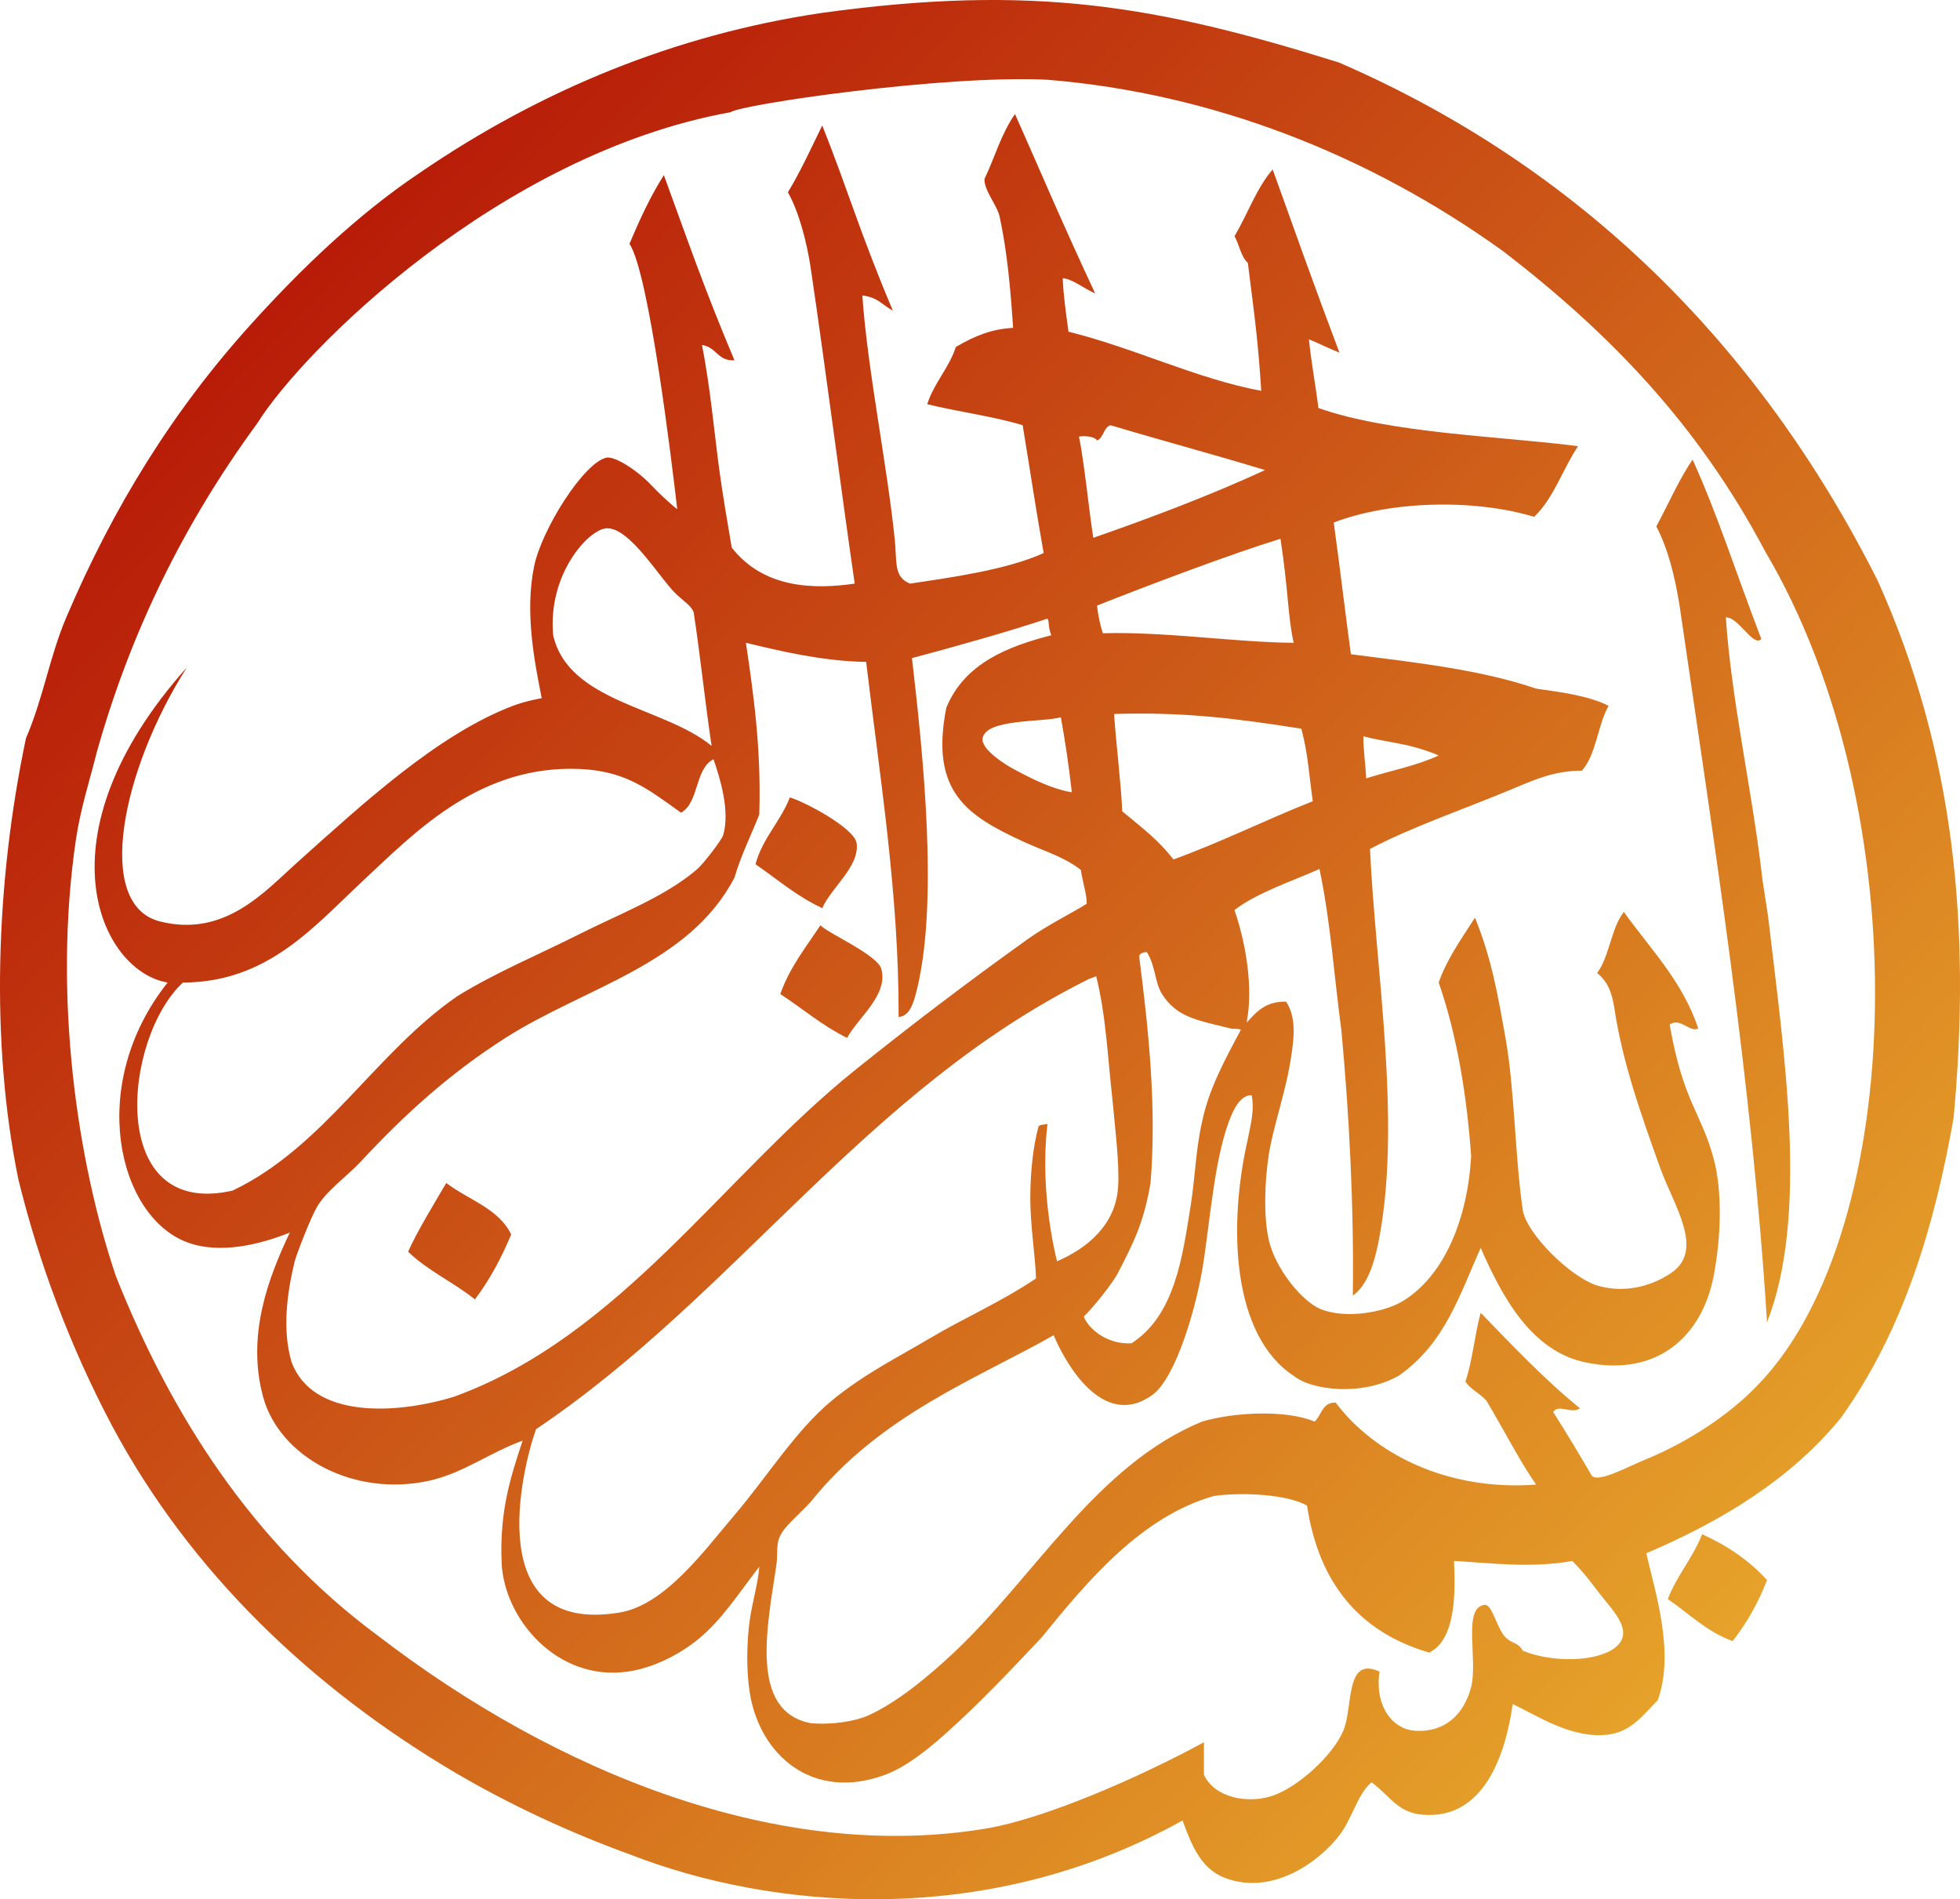 <?xml version="1.0" encoding="UTF-8" standalone="no"?>
<!-- Generator: Adobe Illustrator 13.0.0, SVG Export Plug-In  -->

<svg
   xmlns:dc="http://purl.org/dc/elements/1.1/"
   xmlns:cc="http://creativecommons.org/ns#"
   xmlns:rdf="http://www.w3.org/1999/02/22-rdf-syntax-ns#"
   xmlns:svg="http://www.w3.org/2000/svg"
   xmlns="http://www.w3.org/2000/svg"
   xmlns:xlink="http://www.w3.org/1999/xlink"
   xmlns:sodipodi="http://sodipodi.sourceforge.net/DTD/sodipodi-0.dtd"
   xmlns:inkscape="http://www.inkscape.org/namespaces/inkscape"
   version="1.1"
   x="0px"
   y="0px"
   width="246.465"
   height="238.808"
   viewBox="-0.251 -0.25 246.465 238.808"
   xml:space="preserve"
   id="svg2"
   sodipodi:version="0.32"
   inkscape:version="0.92.3 (2405546, 2018-03-11)"
   sodipodi:docname="bismillah-khalid.svg"
   inkscape:output_extension="org.inkscape.output.svg.inkscape"><sodipodi:namedview
   inkscape:window-height="1017"
   inkscape:window-width="1920"
   inkscape:pageshadow="2"
   inkscape:pageopacity="0.0"
   guidetolerance="10.0"
   gridtolerance="10.0"
   objecttolerance="10.0"
   borderopacity="1.0"
   bordercolor="#666666"
   pagecolor="#ffffff"
   id="base"
   showgrid="false"
   inkscape:zoom="1.4554615"
   inkscape:cx="175.19365"
   inkscape:cy="132.03139"
   inkscape:window-x="-8"
   inkscape:window-y="-8"
   inkscape:current-layer="svg2"
   fit-margin-top="0"
   fit-margin-left="0"
   fit-margin-right="0"
   fit-margin-bottom="0"
   inkscape:window-maximized="1" />
<defs
   id="defs4"><linearGradient
   inkscape:collect="always"
   id="linearGradient1400"><stop
     style="stop-color:#ae0001;stop-opacity:1"
     offset="0"
     id="stop1396" /><stop
     style="stop-color:#eeba30;stop-opacity:1"
     offset="1"
     id="stop1398" /></linearGradient><inkscape:perspective
   sodipodi:type="inkscape:persp3d"
   inkscape:vp_x="0 : 120 : 1"
   inkscape:vp_y="0 : 1000 : 0"
   inkscape:vp_z="247 : 120 : 1"
   inkscape:persp3d-origin="123.5 : 80.000001 : 1"
   id="perspective43" />
<linearGradient
   inkscape:collect="always"
   xlink:href="#linearGradient1400"
   id="linearGradient1402"
   x1="0.093"
   y1="0.307"
   x2="246.406"
   y2="239.406"
   gradientUnits="userSpaceOnUse"
   spreadMethod="repeat"
   gradientTransform="translate(-0.255,-0.463)" /></defs>
















<path
   id="path8"
   d="m 78.668,209.935 c -8.88,1.26 -15.54,-6.66 -15.84,-13.681 -0.279,-6.569 1.15,-10.85 2.641,-15.36 -4.23,1.541 -7.5,4.102 -11.761,5.041 -9.529,2.101 -18.84,-3.021 -20.88,-10.561 -2.08,-7.689 0.62,-14.852 3.36,-20.641 -3.5,1.4 -8.71,2.82 -12.96,1.199 -8.67,-3.299 -12.61,-19.789 -2.4,-32.64 -8.46,-1.409 -16.54,-18.38 2.4,-39.6 -8.15,12.81 -11.68,29.83 -3.36,31.92 8.16,2.05 13.181,-3.78 17.28,-7.44 8.02,-7.17 17.58,-16.07 27.12,-19.68 1.66,-0.6 2.35,-0.69 3.6,-0.96 -0.92,-4.62 -2.14,-10.78 -0.96,-16.56 0.95,-4.66 6.28,-13.1 9.12,-13.68 0.94,-0.19 3.608,1.375 5.521,3.36 1.011,1.049 2.114,2.141 3.359,3.12 -0.69,-5.978 -3.54,-29.66 -6,-33.36 1.271,-3.05 2.641,-6 4.32,-8.64 2.893,7.91 5.077,14.287 8.879,23.28 -2.129,0.13 -2.227,-1.651 -4.08,-1.92 1.073,5.509 1.56,11.21 2.16,15.6 0.48,3.525 0.99,6.386 1.574,9.87 4.054,5.194 10.461,5.264 15.466,4.53 -1.84,-12.64 -3.601,-26.61 -5.521,-39.6 -0.5,-3.39 -1.529,-7.23 -2.88,-9.6 1.601,-2.64 2.92,-5.56 4.319,-8.4 3.208,8.024 4.661,13.301 8.881,23.28 -1.477,-0.809 -1.752,-1.603 -3.841,-1.92 0.649,9.38 3.101,21.14 4.08,30.72 0.29,2.84 -0.16,4.69 1.92,5.52 5.149,-0.77 12.181,-1.74 16.801,-3.84 -1.021,-5.75 -1.427,-8.678 -2.641,-16.08 -3.75,-1.13 -8.184,-1.697 -12,-2.64 0.88,-2.72 2.71,-4.49 3.601,-7.2 2.554,-1.497 4.639,-2.257 7.199,-2.4 -0.323,-4.824 -0.729,-9.47 -1.68,-13.92 -0.341,-1.57 -1.971,-3.3 -1.921,-4.8 1.279,-2.655 2.123,-5.755 3.841,-8.16 3.946,8.898 5.722,13.203 10.08,22.56 -1.771,-0.839 -2.856,-1.811 -4.08,-1.92 0.067,2.09 0.449,4.65 0.72,6.72 8.33,2.07 16.141,5.93 24.24,7.44 -0.385,-6.033 -0.73,-8.557 -1.681,-16.08 -0.88,-0.8 -1.069,-2.29 -1.68,-3.36 1.64,-2.76 2.76,-6.04 4.8,-8.4 2.729,7.6 5.318,14.903 8.399,23.04 -1.441,-0.575 -2.789,-1.262 -3.84,-1.68 0.317,3.116 0.837,5.753 1.199,8.64 9.07,3.21 23.091,3.55 32.641,4.8 -1.93,2.87 -3.05,6.55 -5.521,8.88 -7.72,-2.32 -18.21,-1.97 -25.199,0.72 0.759,5.501 1.512,11.857 2.159,16.56 8.16,1.04 16.439,1.96 23.28,4.32 3.29,0.47 6.62,0.9 9.12,2.16 -1.381,2.46 -1.54,6.14 -3.36,8.16 -3.311,0 -5.71,1.03 -8.399,2.16 -6,2.53 -12.899,4.86 -18.239,7.68 0.67,14.891 3.939,33.939 1.199,48.72 -0.46,2.479 -1.271,6.011 -3.359,7.44 0.149,-11.342 -0.46,-22.801 -1.439,-33.36 -0.917,-6.768 -1.346,-13.596 -2.755,-20.281 -3.479,1.56 -7.836,2.971 -10.686,5.161 1.3,3.81 2.26,8.91 1.68,13.2 -0.1,0.479 -0.114,0.653 -0.116,0.935 1.354,-1.549 2.484,-2.645 4.917,-2.616 1.46,2.119 0.93,5.25 0.479,7.921 -0.61,3.6 -2.141,8.079 -2.641,11.278 -0.521,3.371 -0.689,7.791 0,10.801 0.819,3.561 4.149,7.681 6.479,8.641 3.189,1.32 8.05,0.41 10.319,-0.96 5.301,-3.2 8.2,-10.42 8.641,-18.239 -0.513,-7.277 -1.702,-15.02 -4.08,-21.841 1.014,-2.89 2.655,-5.193 4.561,-8.16 2.063,5.07 2.84,9.521 3.84,15.12 1.141,6.381 1.19,14.86 2.16,21.6 0.431,2.99 6.141,8.67 9.601,9.602 3.819,1.029 7.21,-0.352 9.12,-1.682 4.17,-2.898 0.3,-8.389 -1.439,-13.198 -2.382,-6.654 -4.766,-13.289 -5.789,-20.283 -0.288,-1.705 -0.771,-3.103 -2.132,-4.196 1.57,-2.11 1.74,-5.621 3.36,-7.681 3.34,4.66 7.34,8.66 9.359,14.64 -1,0.61 -2.261,-1.43 -3.601,-0.479 1.721,9.777 3.91,10.909 5.521,16.8 1.12,4.12 0.971,9.89 0,14.88 -1.47,7.51 -7.061,12.67 -16.08,10.801 -6.899,-1.431 -10.54,-8.351 -13.199,-14.399 -2.684,5.957 -4.471,11.996 -10.322,16.081 -4.542,2.549 -10.837,1.883 -13.201,0 -7.761,-5.101 -8.271,-18.81 -5.761,-29.761 0.466,-2.295 0.828,-3.823 0.481,-5.52 -1.42,-0.061 -2.351,1.891 -2.88,3.359 -1.729,4.779 -2.25,11.301 -3.12,17.279 -0.859,5.92 -3.529,14.91 -6.479,17.041 -6.359,4.6 -11.174,-4.495 -12.416,-7.505 -9.391,5.371 -21.748,9.942 -30.544,20.946 -1.279,1.409 -2.88,2.729 -3.601,3.84 -0.89,1.37 -0.479,2.46 -0.72,4.08 -1.12,7.66 -3.49,18.41 4.319,19.92 2.721,0.24 5.62,-0.26 7.2,-0.96 3.64,-1.62 7.62,-4.939 10.8,-7.92 10.21,-9.591 17.931,-23.58 31.2,-29.04 3.8,-1.142 10.46,-1.562 14.159,0 0.881,-0.801 0.939,-2.42 2.641,-2.399 4.801,6.399 13.968,11.16 25.218,10.319 -1.986,-2.802 -4.035,-6.842 -6.258,-10.562 -1.12,-1.167 -1.979,-1.379 -2.64,-2.398 0.899,-2.62 1.159,-5.88 1.92,-8.641 3.977,4.105 8.209,8.553 12.481,12 -1,0.801 -2.71,-0.609 -3.36,0.479 2.047,3.222 3.401,5.527 4.801,7.921 0.659,1.127 4.59,-1.051 6.72,-1.921 5.561,-2.26 10.86,-5.819 14.4,-9.601 18.462,-19.339 20.059,-71.939 0.72,-104.64 -8.439,-15.95 -19.55,-27.41 -32.88,-37.68 -16.953,-12.209 -36.663,-19.905 -57.361,-21.6 -12.971,-0.65 -38.641,3.12 -39.841,4.08 -29.02,5.24 -53.72,29.84 -59.52,39.12 -9.239,12.606 -15.918,26.224 -20.16,41.28 -0.94,3.73 -2.07,7.19 -2.64,11.04 -2.92,19.71 0.17,40.62 5.04,54.96 6.89,17.3 17.109,33.46 32.88,45.12 22.515,17.315 50.736,28.709 76.801,24.24 7.185,-1.269 18.777,-6.261 27.121,-10.801 0,1.359 0,2.721 0,4.08 1.28,2.851 5.439,3.721 8.641,2.641 3.149,-1.07 7.521,-4.98 8.88,-8.16 1.261,-2.939 0.189,-9.48 4.561,-7.439 -0.63,4.069 1.431,7.271 4.561,7.439 3.58,0.189 6.039,-1.964 6.96,-5.521 0.866,-3.457 -1.113,-9.976 1.681,-10.318 0.979,-0.12 1.529,2.97 2.64,4.08 0.851,0.85 1.61,0.63 2.16,1.68 3.16,1.34 8.34,1.51 11.04,0 3.521,-1.97 0.319,-4.99 -1.2,-6.96 -1.319,-1.7 -1.899,-2.568 -3.6,-4.319 -5.158,0.934 -10.188,0.26 -14.881,0 0.181,3.83 0.271,9.869 -3.119,11.521 -8.729,-2.552 -13.881,-8.681 -15.36,-18.479 -2.47,-1.431 -8.279,-1.721 -11.76,-1.201 -9.081,2.603 -15.833,10.645 -21.599,17.762 -4,4.25 -8.101,8.579 -12.239,12.238 -2.19,1.94 -4.83,4.07 -7.44,5.041 -9.189,3.41 -15.81,-2.541 -17.039,-10.319 -0.461,-2.899 -0.37,-6.479 0,-9.12 0.329,-2.32 1.049,-4.632 1.199,-6.721 -2.684,3.469 -4.68,6.66 -7.68,9.119 -2.27,1.858 -5.57,3.608 -8.88,4.078 z m 166.74,-69.599 c -2.357,13.286 -6.168,26.491 -14.16,37.679 -6.199,7.59 -14.72,12.879 -24.479,17.039 1.08,4.83 3.62,12.391 1.439,18.48 -1.819,1.811 -3.29,3.949 -6.239,4.318 -4.53,0.57 -8.87,-2.358 -12,-3.84 -0.9,6.36 -3.601,14.521 -11.28,13.92 -3.279,-0.26 -4.17,-2.438 -6.479,-4.08 -1.8,1.541 -2.369,4.49 -4.08,6.722 -2.399,3.13 -8.319,7.64 -14.399,5.278 -2.899,-1.129 -4.09,-3.92 -5.279,-7.198 -24.955,13.897 -52.052,11.048 -69.359,4.319 -7.721,-2.801 -15.171,-6.271 -22.08,-10.319 -18.042,-10.66 -33.342,-25.21 -43.2,-43.68 -5.153,-9.743 -9.137,-20.239 -11.759,-30.959 -3.511,-17.109 -2.87,-37.261 0.96,-55.44 2.149,-4.97 2.97,-10.23 5.04,-15.12 5.92,-13.95 13.47,-26.11 23.279,-36.96 6.23,-6.89 13.311,-13.72 21.12,-18.96 15.333,-10.507 32.29,-17.445 50.64,-20.16 26.598,-3.674 42.161,-0.917 65.04,6.24 30.179,13.096 52.698,35.366 67.68,65.04 9.843,21.748 11.773,44.137 9.595,67.681 z m -64.74,-45.6 c -3.892,-1.62 -6.43,-1.591 -9.48,-2.406 -0.003,1.872 0.238,3.093 0.361,5.286 3.039,-0.96 6.399,-1.6 9.119,-2.88 z m -15.84,5.759 c -0.526,-3.723 -0.58,-5.854 -1.439,-9.12 -8.082,-1.269 -14.601,-2.122 -23.544,-1.852 0.196,3.27 0.905,9.035 1.021,12.241 2.885,2.379 4.501,3.597 6.448,6.05 6.156,-2.239 11.493,-4.939 17.514,-7.319 z m -2.399,-19.919 c -0.746,-3.255 -0.657,-6.505 -1.663,-13.081 -6.221,1.91 -16.783,5.906 -23.058,8.397 0.09,1.11 0.413,2.594 0.722,3.484 7.609,-0.24 16.71,1.14 24,1.2 z m -3.601,-21.72 c -6.399,-1.95 -13.008,-3.716 -19.439,-5.642 -0.899,0.3 -0.84,1.56 -1.681,1.92 -0.38,-0.59 -1.801,-0.586 -2.28,-0.486 0.64,3.07 1.2,8.827 1.801,12.726 7.093,-2.473 14.668,-5.317 21.599,-8.518 z m -7.92,81.958 c 0.815,-4.104 2.981,-8.034 4.875,-11.57 -0.105,-0.128 -0.494,-0.128 -1.16,-0.143 -4.128,-1.056 -6.835,-1.328 -8.755,-4.368 -0.939,-1.489 -0.779,-3.5 -1.92,-5.28 -0.45,0.03 -0.801,0.16 -0.96,0.479 1.214,9.488 2.212,18.994 1.439,28.562 -0.865,5.103 -2.232,7.681 -4.08,11.278 -0.641,1.271 -3.155,4.425 -4.319,5.521 0.597,1.547 2.939,3.53 6,3.36 5.558,-3.555 6.444,-11.197 7.441,-17.28 0.569,-3.547 0.649,-7.217 1.439,-10.559 z m -10.559,8.162 c 0.181,-2.939 -0.38,-7.28 -0.721,-11.041 -0.587,-5.153 -0.779,-10.374 -2.033,-15.423 -0.08,0 -0.767,0.304 -0.847,0.304 -28.149,13.939 -44.431,39.729 -69.6,56.641 -1.771,4.979 -6.93,26 10.56,23.04 5.71,-0.971 10.66,-7.86 14.399,-12.24 4.11,-4.819 7.729,-10.68 12.24,-14.399 4.12,-3.399 8.45,-5.521 12.479,-7.92 4.17,-2.479 8.641,-4.391 13.2,-7.439 -0.091,-2.84 -0.721,-6.67 -0.721,-10.08 0,-3.315 0.379,-6.662 1.029,-8.994 0.086,-0.309 0.838,-0.238 1.131,-0.365 -0.71,6.029 0.021,12.379 1.199,17.279 3.704,-1.574 7.393,-4.533 7.685,-9.363 z m -11.282,-31.201 c 2.321,-1.657 5.834,-3.422 7.328,-4.383 0.046,-1.084 -0.523,-2.784 -0.731,-4.26 -2.141,-1.67 -4.536,-2.317 -7.317,-3.597 -6.891,-3.19 -11.71,-6.17 -9.601,-16.8 2.29,-5.594 7.778,-7.72 13.198,-9.108 -0.445,-1.123 -0.203,-1.669 -0.481,-2.095 -4.17,1.426 -12.797,3.863 -17.036,4.963 1.38,11.98 3.439,31.1 0.479,42.24 -0.271,1.011 -0.771,2.841 -2.16,2.881 0.061,-15.351 -2.38,-30.26 -4.08,-44.641 -5.609,-0.08 -11.17,-1.46 -15.119,-2.4 0.967,6.561 1.934,13.26 1.68,21.6 -1.05,2.63 -2.279,5.08 -3.12,7.92 -5.689,10.95 -18.81,13.78 -28.8,20.16 -7.101,4.53 -12.73,9.68 -18.24,15.6 -1.72,1.841 -4.32,3.621 -5.52,5.762 -0.811,1.439 -2.551,5.92 -2.771,6.85 -0.93,3.9 -1.57,8.49 -0.35,12.59 2.689,7.062 13.02,6.562 20.399,4.32 20.94,-7.609 33.771,-27.681 50.4,-41.04 7.013,-5.632 14.124,-11.042 21.842,-16.562 z m 5.46,-18.41 c -0.416,-3.673 -0.867,-6.581 -1.378,-9.429 -2.21,0.65 -9.42,0.15 -9.84,2.64 -0.229,1.34 2.71,3.23 3.84,3.84 2.389,1.288 4.918,2.557 7.378,2.949 z m -43.859,5.45 c 0.931,-3.07 -0.399,-7.274 -1.199,-9.6 -2.38,1.22 -1.78,5.42 -4.08,6.72 -4.38,-3.11 -7.23,-5.53 -13.92,-5.52 -11.99,0.03 -19.75,8.19 -26.16,14.16 -6.141,5.73 -11.92,12.689 -22.561,12.72 -7.569,7.03 -9.63,29.771 6.24,26.16 11.533,-5.483 17.912,-17.323 28.321,-24.482 4.859,-2.989 10.1,-5.149 15.12,-7.68 5.189,-2.62 10.87,-4.75 14.88,-8.16 1.059,-0.908 3.219,-3.867 3.359,-4.318 z m -1.44,-11.279 c -0.822,-5.522 -1.393,-11.141 -2.25,-16.792 -0.29,-0.786 -1.046,-1.25 -2.07,-2.168 -2.05,-1.84 -5.88,-8.52 -8.88,-8.4 -2.229,0.09 -7.43,5.74 -6.72,13.44 1.93,8.48 13.989,9.011 19.92,13.92 z M 222.187,115.855 c 1.95,16.65 5.002,36.822 -0.239,50.16 -1.889,-30.248 -6.642,-60.229 -11.008,-90.192 -0.6,-3.673 -1.447,-7.083 -2.912,-9.887 1.521,-2.8 2.81,-5.83 4.56,-8.4 3.2,7.09 5.152,13.395 8.641,22.56 -1,1.1 -2.88,-2.811 -4.46,-2.711 0.69,10.291 3.237,21.509 4.46,31.751 0.219,2.159 0.7,4.449 0.958,6.719 z m -0.239,82.56 c -1.101,2.898 -2.57,5.43 -4.32,7.68 -3.29,-1.18 -5.489,-3.47 -8.159,-5.279 1.159,-3 3.149,-5.17 4.319,-8.159 3.189,1.448 5.95,3.328 8.16,5.758 z m -111.359,-76.799 c 0.84,3.31 -2.971,6.108 -4.32,8.64 -3.101,-1.539 -5.601,-3.68 -8.399,-5.521 1.189,-3.369 3.229,-5.89 5.04,-8.64 1.107,1.089 7.229,3.74 7.679,5.521 z m -3.12,-15.841 c 0.39,2.91 -3.189,5.57 -4.32,8.16 -3.18,-1.46 -5.649,-3.63 -8.399,-5.52 0.91,-3.33 3.141,-5.34 4.319,-8.4 1.919,0.561 8.139,3.871 8.4,5.76 z m -51.601,42.72 c 2.76,2.12 6.58,3.18 8.16,6.479 -1.25,2.99 -2.729,5.75 -4.56,8.16 -2.66,-2.14 -5.971,-3.63 -8.4,-6 1.08,-2.449 3.2,-5.919 4.8,-8.639 z"
   sodipodi:nodetypes="cccssccccscccssscccccccccccccsccccccccccccccccccccccccccccscccccccscccscccsssccccccccccccccccccccscccccccccccccsccccccccsccccccccscsscsccccccccccccscccccscccsccccccccccccccccccccccccccccccccccccccsccccccccccccccccccsscccccccccccccccccccssccccccssccccccccccccccssccccccccccccccccccccccccccccccc"
   style="fill:url(#linearGradient1402);fill-opacity:1"
   inkscape:connector-curvature="0" />
</svg>